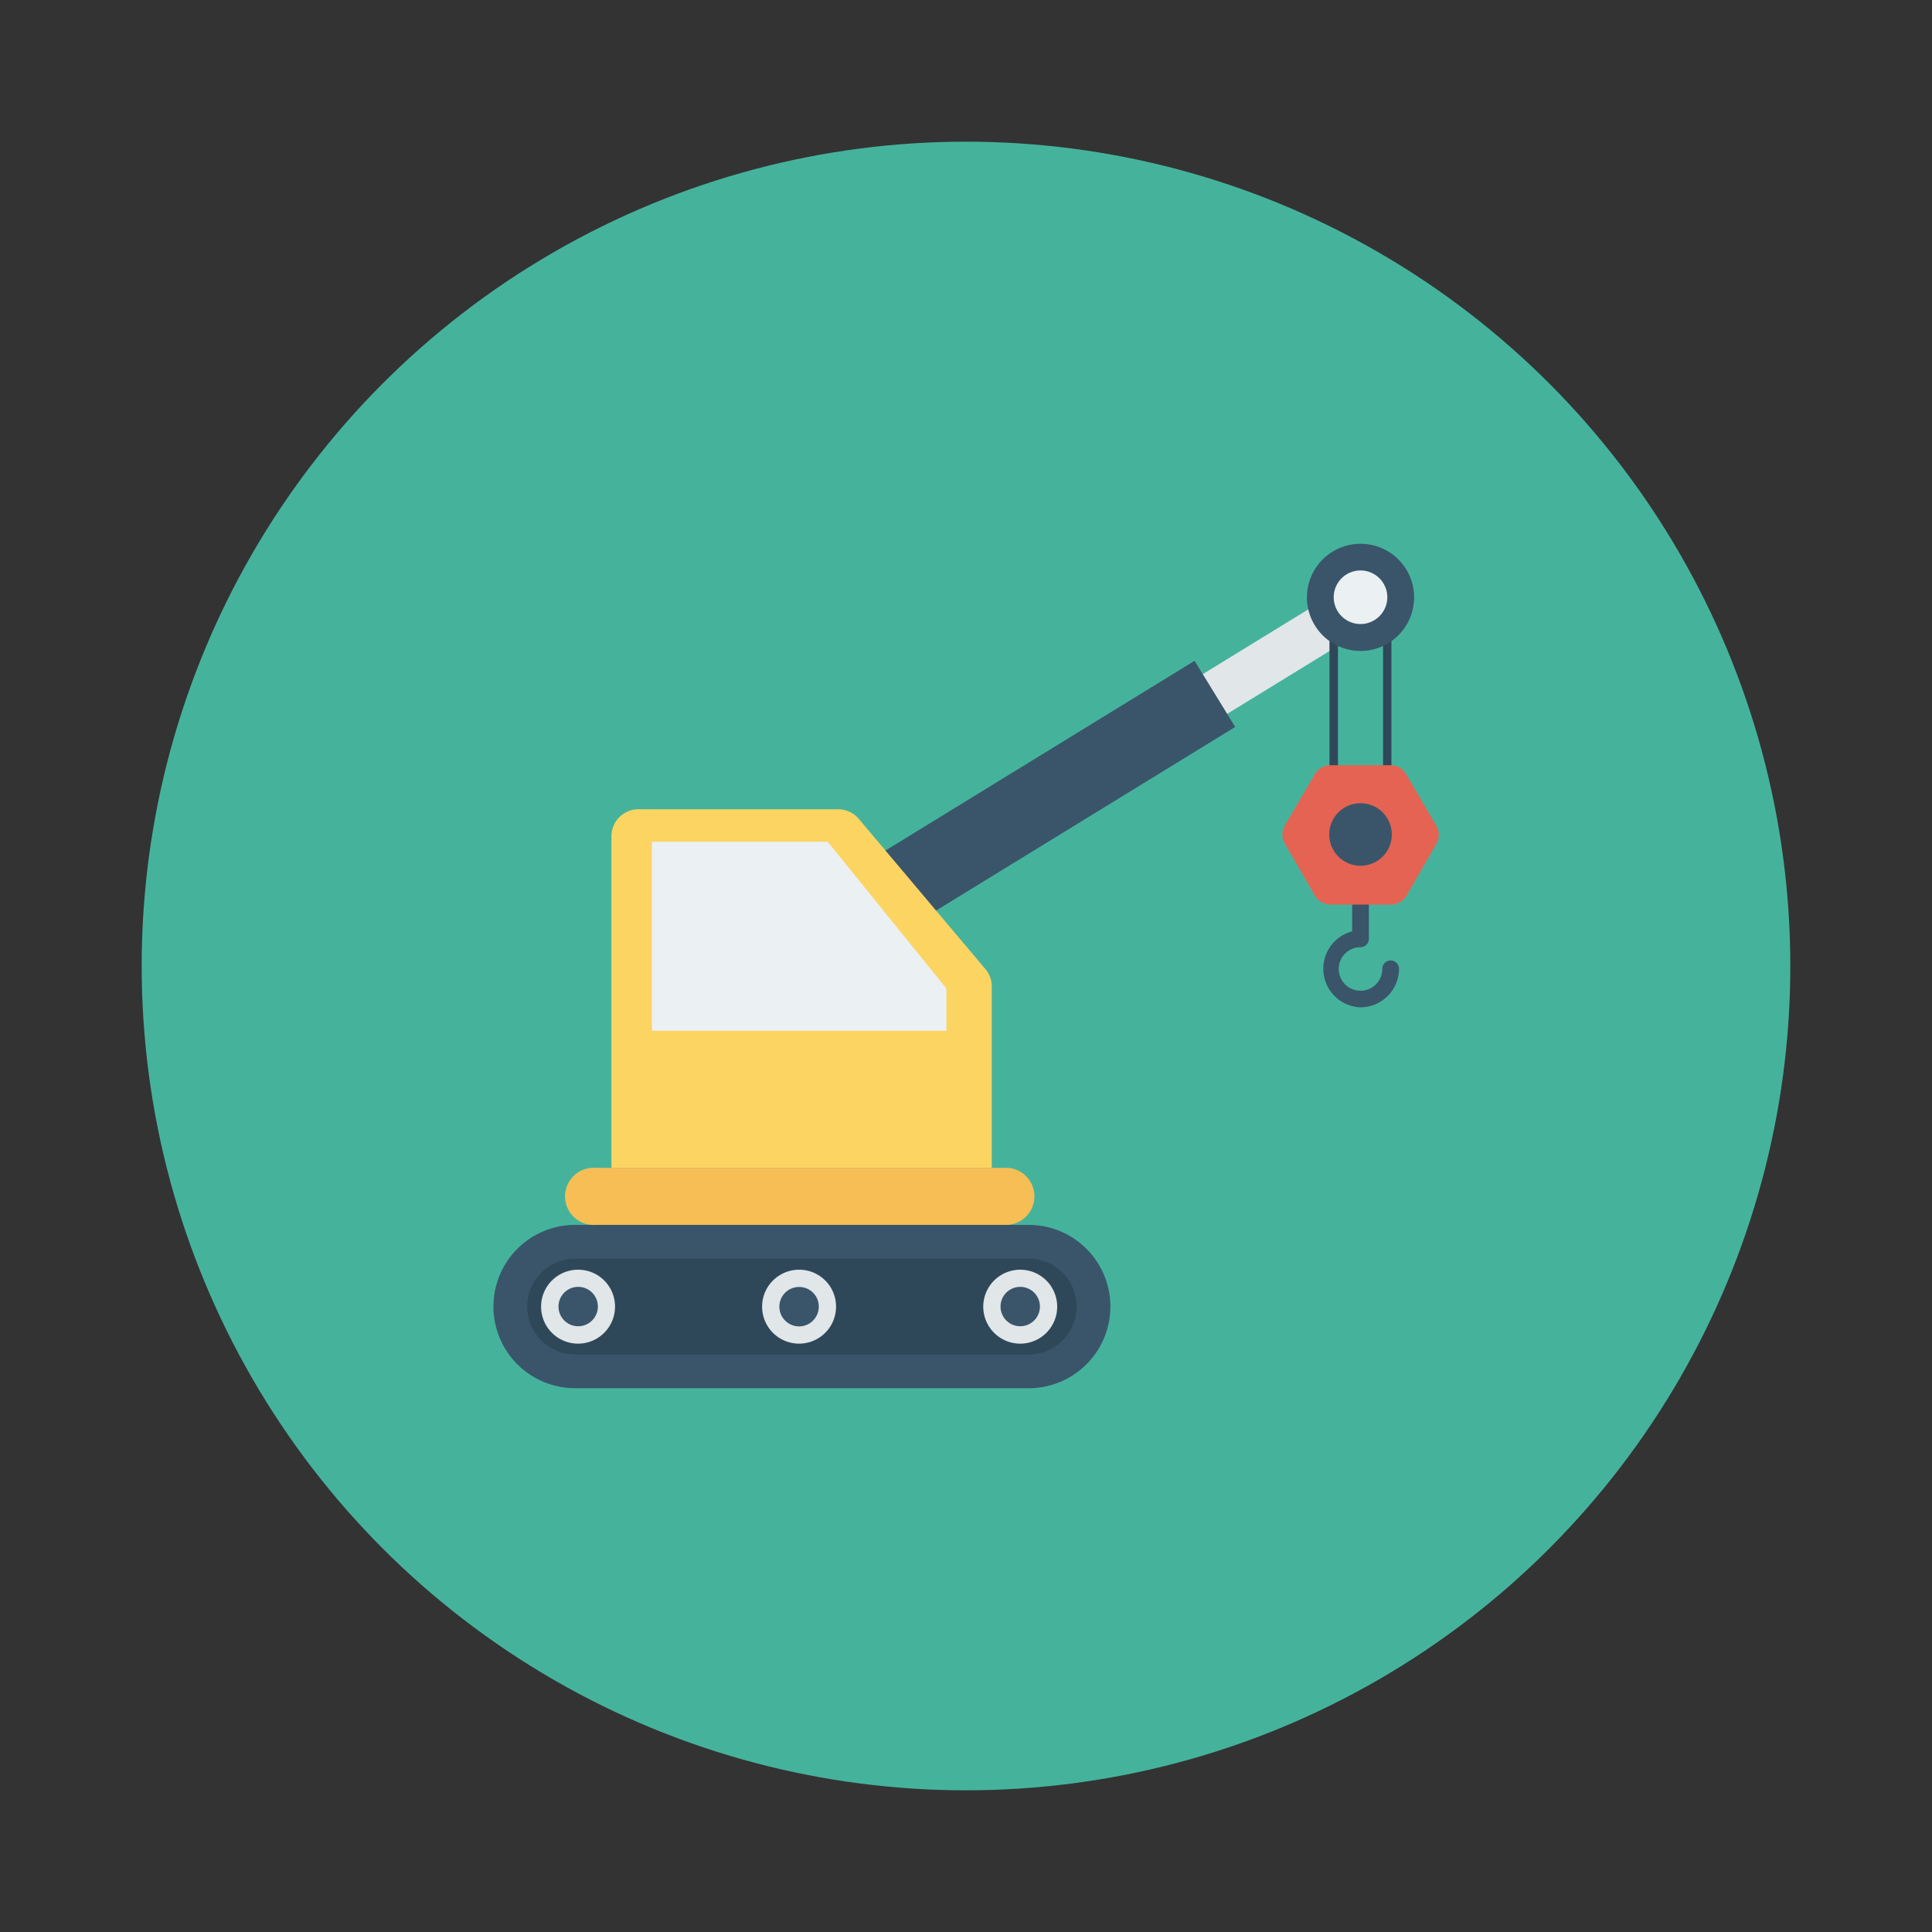 <svg id="Layer_1" height="512" viewBox="0 0 150 150" width="512" xmlns="http://www.w3.org/2000/svg" data-name="Layer 1"><rect x="0" y="0" width="150" height="150" fill="#333333" stroke="none"/><circle cx="75" cy="75" fill="#45b39c" r="64"/><path d="m70.75 55.36h36.65v3.62h-36.65z" fill="#e1e6e9" transform="matrix(.852 -.523 .523 .852 -16.74 55)"/><path d="m60.41 60.5h36.65v6.03h-36.65z" fill="#3a556a" transform="matrix(.852 -.523 .523 .852 -21.59 50.52)"/><path d="m76.54 75.28-9.87-11.71a2.11 2.11 0 0 0 -1.61-.74h-15.49a2.1 2.1 0 0 0 -2.1 2.1v25.74h29.53v-14a2.11 2.11 0 0 0 -.46-1.39z" fill="#fcd462"/><path d="m64.26 65.35h-13.65v14.68h22.87v-3.28z" fill="#ebf0f3"/><path d="m79.87 95.1h-35.22a6.34 6.34 0 1 0 0 12.68h35.22a6.34 6.34 0 0 0 0-12.68z" fill="#3a556a"/><path d="m44.65 105.16a3.72 3.72 0 0 1 0-7.44h35.22a3.72 3.72 0 0 1 0 7.44z" fill="#2f4859"/><path d="m78.24 95.1h-32a2.22 2.22 0 1 1 0-4.43h32a2.22 2.22 0 0 1 0 4.43z" fill="#f7be56"/><path d="m44.89 98.58a2.87 2.87 0 1 0 2.86 2.86 2.86 2.86 0 0 0 -2.86-2.86z" fill="#e1e6e9"/><circle cx="44.89" cy="101.44" fill="#3a556a" r="1.53"/><path d="m62.05 98.58a2.87 2.87 0 1 0 2.86 2.86 2.86 2.86 0 0 0 -2.86-2.86z" fill="#e1e6e9"/><path d="m62.05 99.92a1.53 1.53 0 1 0 1.52 1.52 1.52 1.52 0 0 0 -1.52-1.52z" fill="#3a556a"/><path d="m79.21 98.58a2.87 2.87 0 1 0 2.87 2.86 2.87 2.87 0 0 0 -2.87-2.86z" fill="#e1e6e9"/><circle cx="79.21" cy="101.44" fill="#3a556a" r="1.53"/><path d="m107.38 45.59v16.16h-3.5v-16.16h-.66v16.82h4.81v-16.82z" fill="#2f4859"/><path d="m105.63 78.21a3 3 0 0 1 -.65-5.9v-3.92a.65.65 0 0 1 1.3 0v4.5a.65.65 0 0 1 -.65.65 1.69 1.69 0 1 0 1.69 1.68.65.65 0 0 1 1.3 0 3 3 0 0 1 -2.99 2.99z" fill="#3a556a"/><path d="m111.51 64.1-2.34-4a1.39 1.39 0 0 0 -1.2-.69h-4.68a1.38 1.38 0 0 0 -1.2.69l-2.34 4a1.41 1.41 0 0 0 0 1.38l2.34 4.06a1.4 1.4 0 0 0 1.2.69h4.71a1.41 1.41 0 0 0 1.2-.69l2.34-4.06a1.41 1.41 0 0 0 -.03-1.38z" fill="#e56353"/><circle cx="105.63" cy="64.79" fill="#3a556a" r="2.43"/><path d="m105.63 42.22a4.16 4.16 0 1 0 4.16 4.15 4.15 4.15 0 0 0 -4.16-4.15z" fill="#3a556a"/><path d="m105.63 44.29a2.08 2.08 0 1 0 2.08 2.08 2.08 2.08 0 0 0 -2.08-2.08z" fill="#ebf0f3"/></svg>